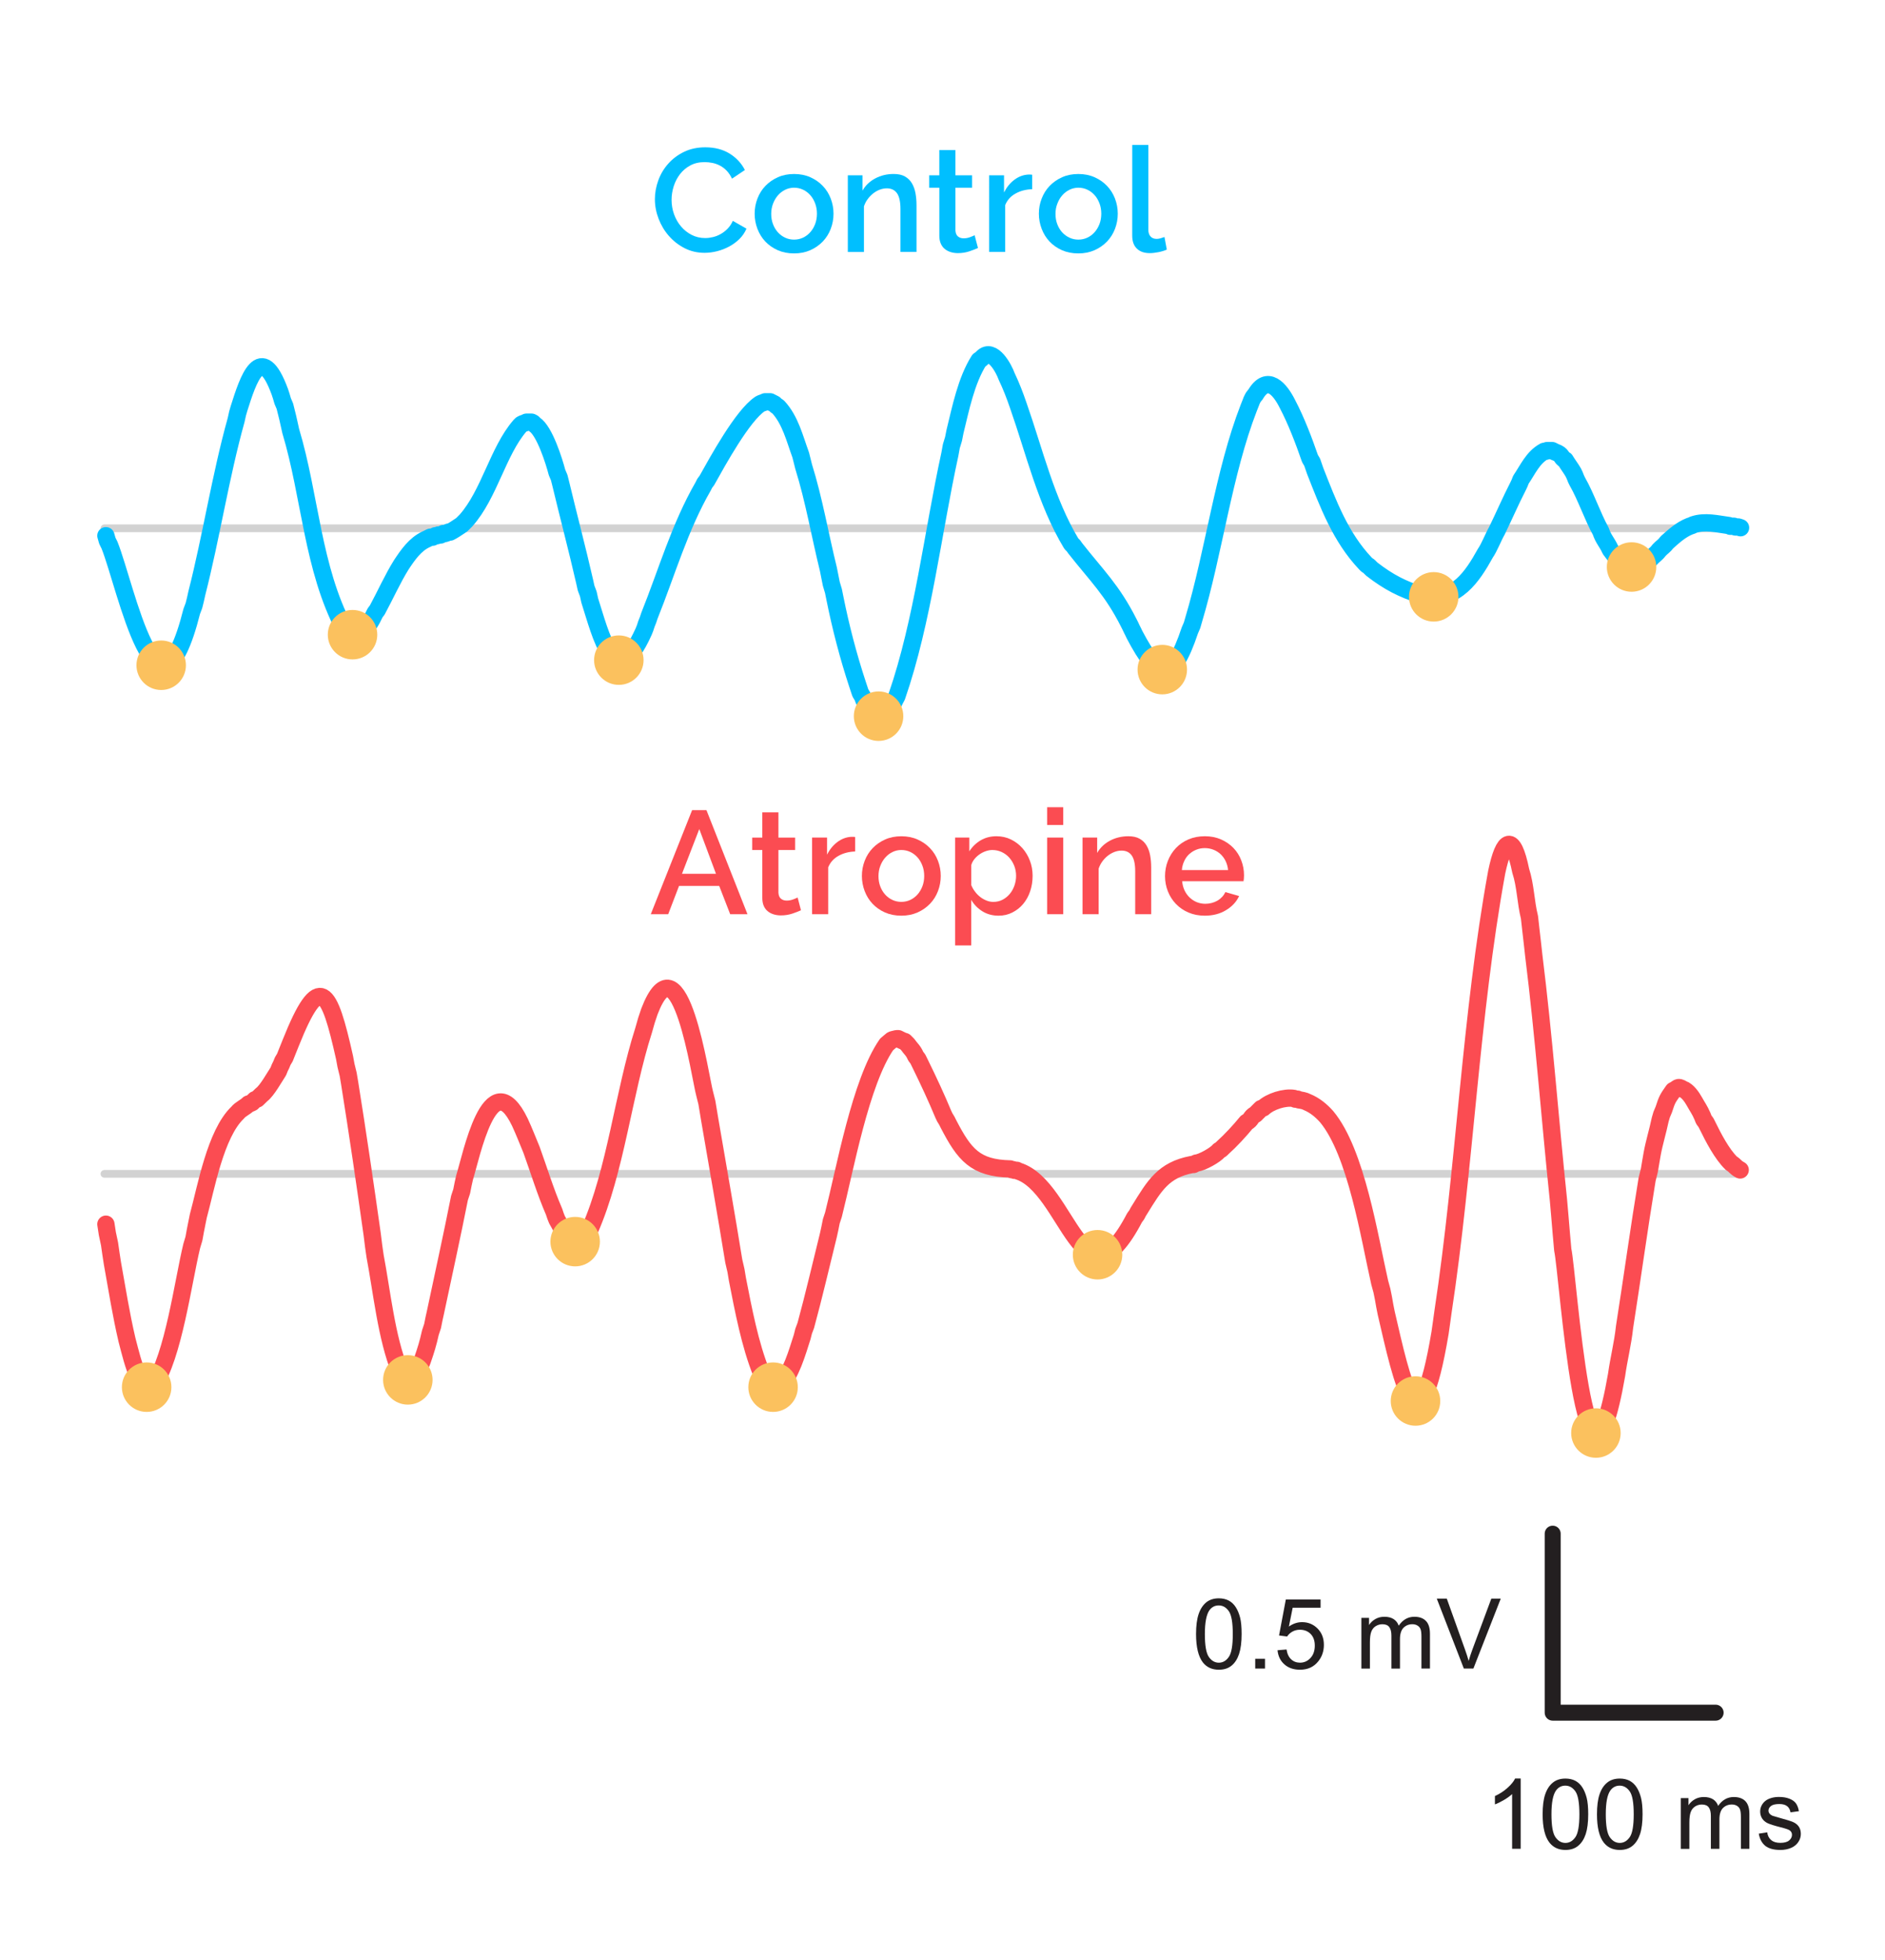 <?xml version="1.0" encoding="utf-8"?>
<!-- Generator: Adobe Illustrator 16.0.4, SVG Export Plug-In . SVG Version: 6.00 Build 0)  -->
<!DOCTYPE svg PUBLIC "-//W3C//DTD SVG 1.1//EN" "http://www.w3.org/Graphics/SVG/1.1/DTD/svg11.dtd">
<svg version="1.1" id="layer1" xmlns="http://www.w3.org/2000/svg" xmlns:xlink="http://www.w3.org/1999/xlink" x="0px" y="0px"
	 width="88.5px" height="92px" viewBox="0 0 88.5 92" enable-background="new 0 0 88.5 92" xml:space="preserve">
<g>
	<path fill="#00BFFF" d="M30.747,9.35c0-0.293,0.053-0.586,0.158-0.877c0.105-0.292,0.26-0.553,0.464-0.784
		c0.204-0.232,0.453-0.418,0.747-0.561c0.293-0.142,0.626-0.213,0.998-0.213c0.444,0,0.825,0.099,1.142,0.295
		c0.316,0.197,0.555,0.454,0.716,0.771l-0.605,0.406c-0.069-0.147-0.151-0.271-0.248-0.372c-0.097-0.101-0.202-0.181-0.317-0.241
		c-0.114-0.06-0.234-0.102-0.357-0.127C33.319,7.623,33.2,7.61,33.085,7.61c-0.257,0-0.481,0.051-0.674,0.155
		c-0.193,0.103-0.354,0.24-0.485,0.409c-0.13,0.169-0.229,0.36-0.296,0.571c-0.066,0.211-0.1,0.422-0.1,0.633
		c0,0.239,0.039,0.466,0.117,0.681c0.078,0.216,0.187,0.406,0.327,0.571c0.14,0.165,0.306,0.297,0.499,0.396
		c0.193,0.099,0.404,0.148,0.633,0.148c0.12,0,0.242-0.015,0.368-0.045c0.126-0.03,0.248-0.078,0.365-0.145
		c0.117-0.066,0.225-0.15,0.323-0.251c0.098-0.101,0.18-0.223,0.244-0.365l0.64,0.365c-0.078,0.184-0.188,0.345-0.33,0.485
		c-0.142,0.14-0.303,0.258-0.481,0.354c-0.179,0.096-0.368,0.169-0.567,0.22c-0.2,0.05-0.396,0.076-0.588,0.076
		c-0.344,0-0.658-0.074-0.942-0.22c-0.284-0.147-0.53-0.338-0.736-0.575c-0.207-0.236-0.367-0.504-0.482-0.805
		C30.805,9.967,30.747,9.662,30.747,9.35z"/>
	<path fill="#00BFFF" d="M37.282,11.896c-0.285,0-0.54-0.051-0.767-0.151c-0.227-0.101-0.421-0.236-0.582-0.406
		c-0.161-0.17-0.284-0.368-0.371-0.595s-0.131-0.464-0.131-0.712s0.043-0.485,0.131-0.712c0.087-0.227,0.212-0.425,0.375-0.595
		c0.163-0.169,0.358-0.305,0.585-0.406s0.48-0.151,0.76-0.151c0.279,0,0.533,0.05,0.76,0.151s0.422,0.236,0.585,0.406
		s0.288,0.368,0.375,0.595s0.131,0.464,0.131,0.712s-0.044,0.485-0.131,0.712s-0.212,0.425-0.375,0.595
		c-0.163,0.169-0.358,0.305-0.585,0.406C37.815,11.845,37.561,11.896,37.282,11.896z M36.208,10.038
		c0,0.174,0.027,0.335,0.083,0.481c0.055,0.147,0.131,0.274,0.227,0.382c0.096,0.108,0.21,0.193,0.34,0.254
		c0.131,0.062,0.272,0.093,0.423,0.093c0.151,0,0.292-0.031,0.423-0.093c0.131-0.062,0.244-0.148,0.341-0.258
		c0.096-0.11,0.172-0.238,0.227-0.385c0.055-0.146,0.083-0.307,0.083-0.481c0-0.17-0.027-0.329-0.083-0.479
		c-0.055-0.149-0.13-0.279-0.227-0.389c-0.097-0.11-0.21-0.196-0.341-0.258c-0.131-0.062-0.271-0.093-0.423-0.093
		c-0.147,0-0.286,0.032-0.417,0.096c-0.13,0.064-0.244,0.151-0.34,0.262c-0.096,0.11-0.173,0.24-0.23,0.389
		S36.208,9.869,36.208,10.038z"/>
	<path fill="#00BFFF" d="M43.032,11.827h-0.756V9.811c0-0.339-0.054-0.586-0.162-0.74c-0.108-0.153-0.268-0.23-0.479-0.23
		c-0.11,0-0.22,0.021-0.33,0.062c-0.11,0.042-0.213,0.1-0.31,0.176c-0.097,0.076-0.182,0.165-0.258,0.268
		c-0.076,0.103-0.134,0.217-0.175,0.34v2.14h-0.757V8.229h0.688v0.722c0.137-0.243,0.337-0.435,0.598-0.575
		c0.262-0.14,0.551-0.209,0.867-0.209c0.215,0,0.392,0.039,0.529,0.117c0.138,0.078,0.247,0.185,0.327,0.32
		c0.08,0.136,0.136,0.292,0.168,0.468c0.032,0.177,0.048,0.364,0.048,0.561v2.194H43.032z"/>
	<path fill="#00BFFF" d="M45.915,11.641c-0.097,0.046-0.229,0.097-0.399,0.155c-0.168,0.057-0.351,0.086-0.543,0.086
		c-0.119,0-0.229-0.016-0.335-0.048s-0.198-0.08-0.278-0.145c-0.081-0.064-0.144-0.148-0.189-0.251s-0.07-0.228-0.07-0.375v-2.25
		h-0.475V8.229H44.1V7.045h0.757v1.184h0.783v0.584h-0.783v2.009c0.009,0.128,0.049,0.221,0.121,0.279
		c0.069,0.057,0.158,0.086,0.265,0.086s0.207-0.019,0.303-0.055c0.097-0.036,0.167-0.066,0.213-0.089L45.915,11.641z"/>
	<path fill="#00BFFF" d="M48.46,8.882c-0.293,0.009-0.554,0.077-0.78,0.203c-0.228,0.126-0.39,0.306-0.486,0.54v2.201h-0.756V8.229
		h0.701v0.805c0.125-0.248,0.286-0.446,0.485-0.595c0.2-0.149,0.414-0.23,0.644-0.244c0.045,0,0.084,0,0.113,0
		c0.03,0,0.057,0.002,0.079,0.007V8.882z"/>
	<path fill="#00BFFF" d="M50.627,11.896c-0.285,0-0.54-0.051-0.768-0.151c-0.228-0.101-0.42-0.236-0.582-0.406
		c-0.16-0.17-0.283-0.368-0.37-0.595s-0.132-0.464-0.132-0.712s0.043-0.485,0.132-0.712c0.087-0.227,0.212-0.425,0.375-0.595
		c0.163-0.169,0.358-0.305,0.585-0.406s0.48-0.151,0.76-0.151c0.28,0,0.533,0.05,0.76,0.151c0.229,0.101,0.422,0.236,0.586,0.406
		c0.162,0.17,0.287,0.368,0.375,0.595c0.086,0.227,0.131,0.464,0.131,0.712s-0.045,0.485-0.131,0.712
		c-0.088,0.227-0.213,0.425-0.375,0.595c-0.164,0.169-0.359,0.305-0.586,0.406C51.16,11.845,50.906,11.896,50.627,11.896z
		 M49.555,10.038c0,0.174,0.026,0.335,0.082,0.481c0.055,0.147,0.131,0.274,0.227,0.382c0.098,0.108,0.212,0.193,0.342,0.254
		c0.131,0.062,0.271,0.093,0.423,0.093s0.292-0.031,0.423-0.093c0.133-0.062,0.244-0.148,0.342-0.258
		c0.096-0.11,0.172-0.238,0.228-0.385c0.055-0.146,0.083-0.307,0.083-0.481c0-0.17-0.027-0.329-0.083-0.479
		c-0.056-0.149-0.13-0.279-0.228-0.389c-0.098-0.11-0.209-0.196-0.342-0.258c-0.131-0.062-0.271-0.093-0.423-0.093
		c-0.146,0-0.286,0.032-0.417,0.096c-0.13,0.064-0.244,0.151-0.34,0.262c-0.098,0.11-0.173,0.24-0.229,0.389
		C49.582,9.709,49.555,9.869,49.555,10.038z"/>
	<path fill="#00BFFF" d="M53.158,6.805h0.757v3.983c0,0.133,0.034,0.237,0.103,0.313c0.069,0.076,0.166,0.113,0.289,0.113
		c0.051,0,0.109-0.009,0.176-0.027c0.065-0.019,0.129-0.039,0.188-0.062l0.11,0.592c-0.11,0.05-0.241,0.09-0.393,0.12
		c-0.15,0.03-0.287,0.045-0.406,0.045c-0.262,0-0.463-0.071-0.608-0.213s-0.217-0.344-0.217-0.605L53.158,6.805L53.158,6.805z"/>
</g>
<g>
	<path fill="#FB4C52" d="M32.494,38.03h0.674l1.926,4.884h-0.812l-0.516-1.328h-1.885l-0.509,1.328h-0.818L32.494,38.03z
		 M33.615,41.016l-0.784-2.099l-0.812,2.099H33.615z"/>
	<path fill="#FB4C52" d="M37.605,42.729c-0.097,0.046-0.229,0.097-0.399,0.155c-0.169,0.057-0.351,0.086-0.543,0.086
		c-0.119,0-0.231-0.016-0.337-0.048c-0.106-0.032-0.198-0.08-0.278-0.145c-0.081-0.064-0.144-0.148-0.189-0.251
		s-0.069-0.228-0.069-0.375v-2.25h-0.475v-0.584h0.475v-1.184h0.757v1.184h0.784v0.584h-0.784v2.009
		c0.009,0.128,0.049,0.221,0.121,0.279c0.071,0.057,0.159,0.086,0.265,0.086s0.207-0.019,0.303-0.055
		c0.096-0.036,0.167-0.066,0.213-0.089L37.605,42.729z"/>
	<path fill="#FB4C52" d="M40.15,39.97c-0.293,0.009-0.554,0.077-0.781,0.203s-0.389,0.306-0.485,0.54v2.201h-0.757v-3.598h0.702
		v0.805c0.124-0.248,0.286-0.446,0.485-0.595c0.2-0.149,0.414-0.23,0.643-0.244c0.046,0,0.084,0,0.114,0
		c0.03,0,0.056,0.002,0.079,0.007V39.97z"/>
	<path fill="#FB4C52" d="M42.317,42.983c-0.285,0-0.54-0.051-0.767-0.151c-0.227-0.101-0.421-0.236-0.582-0.406
		c-0.161-0.17-0.284-0.368-0.371-0.595c-0.087-0.227-0.131-0.464-0.131-0.712s0.043-0.485,0.131-0.712
		c0.087-0.227,0.212-0.425,0.375-0.595c0.163-0.169,0.358-0.305,0.585-0.406c0.227-0.101,0.48-0.151,0.76-0.151
		c0.279,0,0.533,0.05,0.76,0.151c0.227,0.101,0.422,0.236,0.585,0.406s0.288,0.368,0.375,0.595c0.087,0.227,0.131,0.464,0.131,0.712
		s-0.044,0.485-0.131,0.712s-0.212,0.425-0.375,0.595c-0.163,0.169-0.358,0.305-0.585,0.406
		C42.851,42.932,42.597,42.983,42.317,42.983z M41.244,41.125c0,0.174,0.027,0.335,0.083,0.481c0.055,0.147,0.131,0.274,0.227,0.382
		c0.096,0.108,0.21,0.193,0.34,0.254c0.131,0.062,0.272,0.093,0.423,0.093s0.292-0.031,0.423-0.093
		c0.131-0.062,0.244-0.148,0.341-0.258c0.096-0.11,0.172-0.238,0.227-0.385c0.055-0.146,0.083-0.307,0.083-0.481
		c0-0.17-0.027-0.329-0.083-0.478c-0.055-0.149-0.13-0.279-0.227-0.389s-0.21-0.196-0.341-0.258
		c-0.131-0.062-0.271-0.093-0.423-0.093c-0.147,0-0.286,0.032-0.417,0.096c-0.13,0.064-0.244,0.151-0.34,0.262
		c-0.096,0.11-0.173,0.24-0.23,0.389C41.272,40.796,41.244,40.956,41.244,41.125z"/>
	<path fill="#FB4C52" d="M46.885,42.983c-0.289,0-0.543-0.069-0.764-0.207c-0.221-0.138-0.395-0.316-0.521-0.537v2.14h-0.758v-5.063
		h0.667v0.646c0.138-0.215,0.315-0.388,0.533-0.516c0.218-0.128,0.464-0.192,0.74-0.192c0.247,0,0.475,0.05,0.681,0.151
		c0.206,0.101,0.385,0.236,0.537,0.406c0.15,0.17,0.27,0.367,0.354,0.592c0.086,0.225,0.127,0.461,0.127,0.708
		c0,0.261-0.039,0.505-0.117,0.732c-0.076,0.227-0.188,0.424-0.328,0.592s-0.312,0.3-0.508,0.399
		C47.333,42.934,47.119,42.983,46.885,42.983z M46.637,42.336c0.161,0,0.307-0.035,0.438-0.104c0.13-0.069,0.241-0.16,0.337-0.275
		c0.094-0.115,0.166-0.246,0.217-0.392c0.051-0.147,0.076-0.298,0.076-0.454c0-0.165-0.029-0.321-0.086-0.468
		c-0.059-0.147-0.137-0.275-0.234-0.385c-0.099-0.11-0.217-0.197-0.354-0.262c-0.137-0.064-0.286-0.096-0.446-0.096
		c-0.097,0-0.196,0.019-0.304,0.055c-0.105,0.036-0.203,0.087-0.295,0.151s-0.172,0.139-0.24,0.224s-0.117,0.178-0.145,0.278v0.942
		c0.045,0.11,0.104,0.213,0.18,0.31c0.072,0.097,0.154,0.179,0.244,0.248c0.088,0.069,0.187,0.124,0.291,0.165
		C46.419,42.315,46.527,42.336,46.637,42.336z"/>
	<path fill="#FB4C52" d="M49.162,38.725v-0.833h0.757v0.833H49.162z M49.162,42.914v-3.598h0.757v3.598H49.162z"/>
	<path fill="#FB4C52" d="M54.053,42.914h-0.756v-2.016c0-0.339-0.054-0.586-0.162-0.74c-0.107-0.153-0.268-0.23-0.479-0.23
		c-0.11,0-0.221,0.021-0.33,0.062c-0.11,0.042-0.213,0.1-0.311,0.176s-0.183,0.165-0.259,0.268c-0.075,0.103-0.134,0.217-0.175,0.34
		v2.14h-0.757v-3.598h0.688v0.722c0.137-0.243,0.338-0.435,0.598-0.575c0.263-0.14,0.552-0.209,0.867-0.209
		c0.215,0,0.393,0.039,0.528,0.117c0.14,0.078,0.247,0.185,0.327,0.32c0.08,0.136,0.137,0.292,0.168,0.468
		c0.032,0.177,0.048,0.364,0.048,0.561v2.194H54.053z"/>
	<path fill="#FB4C52" d="M56.564,42.983c-0.28,0-0.535-0.049-0.766-0.148s-0.425-0.233-0.588-0.402
		c-0.163-0.17-0.289-0.367-0.378-0.592c-0.09-0.225-0.134-0.463-0.134-0.715s0.044-0.492,0.134-0.719
		c0.089-0.227,0.215-0.427,0.378-0.599c0.163-0.172,0.357-0.307,0.588-0.406s0.486-0.148,0.771-0.148
		c0.281,0,0.533,0.05,0.761,0.151c0.228,0.101,0.42,0.235,0.581,0.402s0.283,0.362,0.367,0.584c0.086,0.223,0.128,0.456,0.128,0.698
		c0,0.055-0.003,0.107-0.007,0.155c-0.006,0.048-0.01,0.088-0.016,0.121h-2.882c0.015,0.161,0.054,0.305,0.114,0.434
		c0.062,0.128,0.142,0.24,0.24,0.333c0.1,0.094,0.211,0.166,0.336,0.217c0.127,0.05,0.26,0.076,0.396,0.076
		c0.102,0,0.201-0.013,0.299-0.038c0.1-0.025,0.189-0.062,0.272-0.11c0.083-0.048,0.155-0.107,0.22-0.175
		c0.064-0.069,0.115-0.145,0.151-0.227l0.647,0.186c-0.125,0.271-0.33,0.492-0.617,0.664C57.277,42.897,56.943,42.983,56.564,42.983
		z M57.658,40.843c-0.014-0.151-0.053-0.291-0.114-0.419s-0.142-0.237-0.237-0.327c-0.096-0.089-0.207-0.16-0.336-0.21
		c-0.13-0.05-0.265-0.076-0.406-0.076c-0.143,0-0.275,0.025-0.401,0.076c-0.126,0.05-0.237,0.121-0.334,0.21
		c-0.097,0.089-0.175,0.198-0.233,0.327c-0.061,0.129-0.097,0.268-0.109,0.419H57.658z"/>
</g>
<g>
	<path fill="#231F20" d="M56.154,76.705c0-0.389,0.041-0.701,0.121-0.938c0.08-0.238,0.199-0.418,0.354-0.548
		c0.158-0.128,0.354-0.192,0.597-0.192c0.176,0,0.33,0.037,0.463,0.105c0.131,0.07,0.242,0.174,0.328,0.309
		c0.088,0.134,0.154,0.295,0.205,0.488c0.049,0.19,0.072,0.449,0.072,0.774c0,0.385-0.04,0.694-0.119,0.935
		c-0.078,0.235-0.195,0.42-0.354,0.549c-0.157,0.129-0.356,0.192-0.598,0.192c-0.315,0-0.564-0.112-0.746-0.34
		C56.264,77.766,56.154,77.32,56.154,76.705z M56.568,76.705c0,0.539,0.062,0.898,0.188,1.076s0.282,0.268,0.468,0.268
		s0.342-0.09,0.467-0.269c0.127-0.179,0.188-0.538,0.188-1.075c0-0.541-0.062-0.898-0.188-1.077
		c-0.125-0.178-0.282-0.267-0.471-0.267c-0.186,0-0.332,0.078-0.443,0.233C56.639,75.796,56.568,76.166,56.568,76.705z"/>
	<path fill="#231F20" d="M58.932,78.324v-0.459h0.459v0.459H58.932z"/>
	<path fill="#231F20" d="M59.979,77.464l0.424-0.036c0.031,0.206,0.104,0.361,0.219,0.465c0.113,0.104,0.252,0.155,0.413,0.155
		c0.192,0,0.356-0.073,0.491-0.22c0.136-0.146,0.203-0.34,0.203-0.582c0-0.23-0.064-0.411-0.193-0.544
		c-0.131-0.134-0.299-0.2-0.508-0.2c-0.131,0-0.248,0.03-0.353,0.089c-0.104,0.06-0.187,0.136-0.245,0.229l-0.379-0.049l0.318-1.688
		h1.632v0.385h-1.31l-0.178,0.884c0.196-0.139,0.403-0.207,0.619-0.207c0.287,0,0.529,0.101,0.727,0.299
		c0.197,0.199,0.297,0.453,0.297,0.766c0,0.297-0.088,0.555-0.26,0.77c-0.211,0.268-0.498,0.399-0.862,0.399
		c-0.3,0-0.542-0.084-0.731-0.251C60.113,77.962,60.006,77.74,59.979,77.464z"/>
	<path fill="#231F20" d="M63.916,78.324v-2.379h0.359v0.335c0.076-0.117,0.175-0.21,0.299-0.281s0.265-0.106,0.423-0.106
		c0.176,0,0.321,0.037,0.435,0.11c0.111,0.073,0.191,0.175,0.237,0.308c0.188-0.276,0.433-0.418,0.733-0.418
		c0.236,0,0.418,0.065,0.545,0.196c0.127,0.13,0.189,0.332,0.189,0.604v1.632h-0.4v-1.498c0-0.161-0.014-0.277-0.041-0.349
		c-0.025-0.07-0.072-0.127-0.141-0.17c-0.07-0.043-0.15-0.065-0.242-0.065c-0.168,0-0.308,0.056-0.418,0.167
		c-0.109,0.111-0.166,0.289-0.166,0.533v1.383h-0.402v-1.545c0-0.18-0.033-0.314-0.1-0.403c-0.064-0.089-0.172-0.134-0.322-0.134
		c-0.113,0-0.217,0.029-0.314,0.089c-0.096,0.06-0.166,0.147-0.209,0.262c-0.043,0.115-0.064,0.281-0.064,0.497v1.234h-0.399
		L63.916,78.324L63.916,78.324z"/>
	<path fill="#231F20" d="M68.727,78.324l-1.271-3.283h0.47l0.854,2.385c0.068,0.191,0.127,0.37,0.173,0.538
		c0.051-0.179,0.11-0.358,0.177-0.538l0.887-2.385h0.443l-1.285,3.283H68.727z"/>
</g>
<g>
	<path fill="#231F20" d="M71.395,86.784h-0.402v-2.568c-0.098,0.093-0.227,0.185-0.383,0.277c-0.157,0.093-0.299,0.162-0.424,0.208
		v-0.391c0.226-0.105,0.422-0.233,0.59-0.386c0.17-0.149,0.289-0.297,0.358-0.438h0.261V86.784z"/>
	<path fill="#231F20" d="M72.426,85.165c0-0.388,0.04-0.701,0.12-0.937c0.08-0.237,0.199-0.42,0.356-0.547
		c0.158-0.13,0.354-0.193,0.595-0.193c0.176,0,0.331,0.035,0.463,0.104c0.132,0.07,0.243,0.175,0.329,0.308
		c0.087,0.135,0.154,0.297,0.204,0.488c0.049,0.191,0.073,0.45,0.073,0.775c0,0.385-0.039,0.695-0.118,0.934
		c-0.079,0.236-0.197,0.42-0.355,0.549c-0.157,0.129-0.356,0.193-0.597,0.193c-0.316,0-0.564-0.113-0.746-0.34
		C72.534,86.227,72.426,85.782,72.426,85.165z M72.84,85.165c0,0.539,0.062,0.897,0.189,1.076c0.125,0.178,0.281,0.268,0.467,0.268
		s0.341-0.09,0.467-0.269c0.126-0.18,0.189-0.538,0.189-1.075c0-0.541-0.063-0.899-0.189-1.077s-0.283-0.268-0.471-0.268
		c-0.186,0-0.333,0.08-0.443,0.236C72.91,84.257,72.84,84.626,72.84,85.165z"/>
	<path fill="#231F20" d="M74.977,85.165c0-0.388,0.041-0.701,0.121-0.937c0.079-0.237,0.198-0.42,0.355-0.547
		c0.158-0.13,0.355-0.193,0.595-0.193c0.177,0,0.331,0.035,0.464,0.104c0.131,0.07,0.242,0.175,0.328,0.308
		c0.087,0.135,0.155,0.297,0.204,0.488s0.074,0.45,0.074,0.775c0,0.385-0.04,0.695-0.119,0.934c-0.079,0.236-0.197,0.42-0.354,0.549
		c-0.158,0.129-0.355,0.193-0.598,0.193c-0.316,0-0.564-0.113-0.746-0.34C75.085,86.227,74.977,85.782,74.977,85.165z
		 M75.391,85.165c0,0.539,0.063,0.897,0.189,1.076c0.126,0.178,0.281,0.268,0.467,0.268s0.342-0.09,0.467-0.269
		c0.127-0.18,0.189-0.538,0.189-1.075c0-0.541-0.062-0.899-0.189-1.077c-0.125-0.178-0.283-0.268-0.471-0.268
		c-0.186,0-0.333,0.08-0.443,0.236C75.46,84.257,75.391,84.626,75.391,85.165z"/>
	<path fill="#231F20" d="M78.914,86.784v-2.378h0.359v0.334c0.076-0.117,0.175-0.21,0.299-0.281c0.123-0.07,0.265-0.105,0.423-0.105
		c0.176,0,0.321,0.037,0.435,0.109c0.111,0.073,0.191,0.176,0.237,0.307c0.188-0.275,0.433-0.416,0.733-0.416
		c0.236,0,0.418,0.064,0.545,0.195s0.188,0.332,0.188,0.604v1.634h-0.399v-1.498c0-0.161-0.014-0.277-0.041-0.349
		c-0.025-0.07-0.072-0.129-0.143-0.172s-0.148-0.063-0.24-0.063c-0.168,0-0.308,0.056-0.418,0.167
		c-0.109,0.109-0.166,0.289-0.166,0.533v1.383h-0.402v-1.545c0-0.18-0.033-0.314-0.1-0.403c-0.064-0.089-0.174-0.134-0.322-0.134
		c-0.113,0-0.217,0.029-0.314,0.089c-0.096,0.062-0.166,0.146-0.209,0.263c-0.043,0.115-0.064,0.28-0.064,0.496v1.234h-0.399
		L78.914,86.784L78.914,86.784z"/>
	<path fill="#231F20" d="M82.573,86.074l0.397-0.062c0.021,0.16,0.086,0.282,0.188,0.367c0.104,0.085,0.244,0.127,0.429,0.127
		s0.323-0.038,0.412-0.113c0.09-0.076,0.134-0.164,0.134-0.266c0-0.091-0.04-0.163-0.119-0.215c-0.055-0.036-0.19-0.082-0.412-0.137
		c-0.295-0.075-0.5-0.141-0.615-0.193c-0.112-0.055-0.199-0.13-0.26-0.227c-0.059-0.098-0.088-0.203-0.088-0.319
		c0-0.106,0.024-0.204,0.073-0.294c0.048-0.09,0.114-0.166,0.198-0.225c0.062-0.047,0.148-0.086,0.257-0.119
		c0.108-0.031,0.224-0.047,0.349-0.047c0.188,0,0.351,0.025,0.49,0.08c0.141,0.055,0.245,0.127,0.312,0.219
		c0.065,0.093,0.113,0.215,0.139,0.369l-0.395,0.054c-0.019-0.123-0.069-0.218-0.154-0.287c-0.086-0.068-0.208-0.103-0.364-0.103
		c-0.185,0-0.317,0.029-0.396,0.092c-0.08,0.062-0.119,0.133-0.119,0.215c0,0.053,0.017,0.1,0.049,0.141
		c0.033,0.043,0.084,0.079,0.154,0.108c0.041,0.015,0.16,0.049,0.355,0.103c0.285,0.076,0.484,0.139,0.598,0.188
		c0.112,0.049,0.201,0.118,0.267,0.212c0.063,0.092,0.096,0.208,0.096,0.345c0,0.136-0.039,0.263-0.118,0.379
		c-0.078,0.119-0.189,0.211-0.339,0.276c-0.147,0.064-0.315,0.097-0.501,0.097c-0.309,0-0.544-0.063-0.707-0.19
		C82.721,86.518,82.618,86.327,82.573,86.074z"/>
</g>
<line fill="none" stroke="#D2D2D2" stroke-width="0.363" stroke-linecap="round" stroke-linejoin="round" stroke-miterlimit="22.926" x1="4.904" y1="24.799" x2="81.725" y2="24.799"/>
<path fill="none" stroke="#00BFFF" stroke-width="0.812" stroke-linecap="round" stroke-linejoin="round" stroke-miterlimit="22.926" d="
	M4.972,25.147l0.068,0.239l0.102,0.205c0.781,1.951,2.256,9.456,3.86,3.108l0.103-0.273l0.068-0.273l0.068-0.307
	c0.68-2.662,1.11-5.494,1.845-8.13l0.068-0.307l0.069-0.239c0.426-1.35,1.026-3.19,1.912-0.787l0.068,0.206l0.07,0.239l0.102,0.239
	 M13.375,19.067l0.068,0.273l0.068,0.274l0.069,0.308l0.068,0.307c0.92,3.057,1.019,6.446,2.528,9.291
	c0.266,0.362,0.616,0.347,0.922,0.034c0.192-0.286,0.161-0.114,0.376-0.512l0.068-0.137l0.069-0.137l0.102-0.136
	c0.376-0.693,0.719-1.465,1.127-2.118c0.307-0.464,0.651-0.963,1.162-1.197l0.068-0.032l0.068-0.035l0.069-0.034h0.102l0.068-0.034
	l0.069-0.035h0.067l0.069-0.034h0.103l0.069-0.034l0.067-0.034h0.068l0.103-0.035l0.069-0.033h0.068
	c0.156-0.081,0.301-0.177,0.444-0.274l0.102-0.068l0.068-0.068l0.069-0.069l0.068-0.068c1.093-1.231,1.497-3.248,2.528-4.441
	l0.068-0.067l0.069-0.035l0.103-0.034l0.067-0.035h0.24l0.068,0.035l0.068,0.069c0.473,0.292,0.927,1.742,1.059,2.254l0.102,0.239
	l0.069,0.273c0.368,1.54,0.774,3.067,1.127,4.611l0.068,0.307l0.103,0.273l0.068,0.309c0.515,1.599,1.172,4.48,2.528,1.468
	l0.069-0.171l0.067-0.205l0.069-0.171l0.068-0.204c0.823-2.05,1.416-4.15,2.528-6.081l0.068-0.136l0.103-0.137
	c0.504-0.9,1.675-3.045,2.493-3.587l0.069-0.034l0.102-0.034l0.069-0.034h0.239 M36.159,18.862l0.136,0.068l0.068,0.035l0.069,0.068
	l0.103,0.069c0.575,0.622,0.772,1.478,1.058,2.254l0.069,0.274l0.068,0.272c0.485,1.548,0.771,3.236,1.162,4.816l0.068,0.342
	l0.068,0.342l0.102,0.342l0.069,0.341c0.274,1.363,0.624,2.711,1.059,4.031l0.068,0.205l0.068,0.205l0.103,0.17
	c0.125,0.373,0.224,0.414,0.376,0.684l0.068,0.068l0.068,0.068l0.103,0.068l0.068,0.035h0.205l0.102-0.035l0.069-0.068
	c0.288-0.182,0.378-0.541,0.546-0.82c1.228-3.548,1.688-7.68,2.494-11.374l0.068-0.376l0.104-0.342l0.067-0.341
	c0.267-1.086,0.526-2.396,1.128-3.348l0.102-0.068l0.067-0.068c0.474-0.474,1.003,0.534,1.128,0.888
	c0.209,0.436,0.391,0.908,0.547,1.366c0.762,2.166,1.303,4.518,2.493,6.49l0.103,0.102l0.07,0.103
	c1.021,1.301,1.738,1.958,2.526,3.519l0.069,0.136l0.064,0.137l0.069,0.137l0.065,0.136c1.119,2.127,1.758,2.312,2.598-0.205
	l0.103-0.238l0.069-0.24c0.959-3.198,1.41-6.926,2.596-9.975l0.068-0.17l0.066-0.171l0.068-0.137l0.104-0.136 M58.943,18.521
	c0.564-0.959,1.156-0.251,1.502,0.443c0.412,0.783,0.77,1.725,1.059,2.562l0.102,0.171l0.141,0.41
	c0.609,1.55,1.193,3.112,2.354,4.338l0.068,0.069l0.104,0.068l0.067,0.069l0.069,0.067c0.773,0.597,1.421,0.939,2.357,1.23h0.102
	l0.068,0.034c1.428,0.228,2.182-0.897,2.801-2.015c0.186-0.267,0.363-0.738,0.545-1.059c0.334-0.686,0.646-1.412,0.992-2.083
	l0.065-0.137l0.067-0.171c0.326-0.476,0.562-1.043,1.094-1.332h0.066l0.068-0.034h0.239l0.067,0.034l0.07,0.034
	c0.365,0.126,0.25,0.261,0.477,0.376c0.119,0.202,0.262,0.381,0.377,0.581l0.066,0.137l0.067,0.171l0.067,0.136
	c0.388,0.672,0.713,1.638,1.095,2.322c0.118,0.368,0.299,0.522,0.442,0.854c0.285,0.377,0.606,0.878,1.158,0.82l0.07-0.034H76.9
	l0.067-0.034c0.257-0.128,0.149-0.004,0.375-0.239l0.103-0.034l0.07-0.069c0.151-0.165,0.229-0.178,0.375-0.375
	c0.155-0.168,0.225-0.176,0.375-0.376c0.327-0.292,0.648-0.586,1.06-0.752l0.103-0.034l0.067-0.034
	c0.549-0.191,1.12-0.039,1.674,0.034l0.067,0.034h0.172l0.068,0.034h0.137l0.104,0.035"/>
<path fill="#FBC15E" d="M8.729,31.228c0,0.641-0.52,1.161-1.161,1.161c-0.642,0-1.161-0.52-1.161-1.161
	c0-0.642,0.519-1.162,1.161-1.162C8.209,30.066,8.729,30.586,8.729,31.228"/>
<path fill="#FBC15E" d="M17.713,29.793c0,0.641-0.52,1.161-1.161,1.161c-0.641,0-1.162-0.52-1.162-1.161s0.521-1.161,1.162-1.161
	C17.193,28.632,17.713,29.152,17.713,29.793"/>
<path fill="#FBC15E" d="M30.215,30.988c0,0.641-0.52,1.161-1.161,1.161c-0.642,0-1.162-0.52-1.162-1.161
	c0-0.641,0.52-1.161,1.162-1.161C29.695,29.827,30.215,30.347,30.215,30.988"/>
<path fill="#FBC15E" d="M42.41,33.619c0,0.641-0.52,1.161-1.161,1.161c-0.642,0-1.162-0.521-1.162-1.161
	c0-0.641,0.52-1.162,1.162-1.162S42.41,32.978,42.41,33.619"/>
<path fill="#FBC15E" d="M55.73,31.432c0,0.641-0.521,1.162-1.16,1.162c-0.645,0-1.162-0.521-1.162-1.162
	c0-0.64,0.52-1.161,1.162-1.161C55.211,30.271,55.73,30.792,55.73,31.432"/>
<path fill="#FBC15E" d="M68.473,28.017c0,0.641-0.52,1.161-1.162,1.161c-0.64,0-1.16-0.52-1.16-1.161s0.521-1.162,1.16-1.162
	C67.953,26.855,68.473,27.376,68.473,28.017"/>
<path fill="#FBC15E" d="M77.762,26.616c0,0.641-0.52,1.162-1.16,1.162c-0.642,0-1.162-0.521-1.162-1.162
	c0-0.641,0.521-1.161,1.162-1.161C77.243,25.455,77.762,25.975,77.762,26.616"/>
<polyline fill="none" stroke="#231F20" stroke-width="0.75" stroke-linecap="round" stroke-linejoin="round" stroke-miterlimit="22.926" points="
	72.898,80.395 80.548,80.395 72.898,80.395 72.898,71.992 "/>
<line fill="none" stroke="#D2D2D2" stroke-width="0.363" stroke-linecap="round" stroke-linejoin="round" stroke-miterlimit="22.926" x1="4.904" y1="55.102" x2="81.725" y2="55.102"/>
<path fill="none" stroke="#FB4C52" stroke-width="0.812" stroke-linecap="round" stroke-linejoin="round" stroke-miterlimit="22.926" d="
	M4.972,57.465l0.068,0.443l0.102,0.479l0.069,0.479l0.068,0.442c0.223,1.229,0.398,2.366,0.683,3.588
	c0.164,0.621,0.285,1.164,0.546,1.742c0.122,0.276,0.328,0.648,0.684,0.409c0.948-1.371,1.403-4.877,1.81-6.56l0.103-0.344
	l0.068-0.375l0.068-0.342l0.069-0.343c0.365-1.328,0.805-3.86,1.844-4.851c0.141-0.178,0.359-0.25,0.512-0.409l0.103-0.035
	l0.069-0.033l0.067-0.067l0.069-0.067l0.103-0.035l0.068-0.067l0.068-0.066l0.069-0.067c0.252-0.182,0.613-0.834,0.785-1.094
	l0.068-0.171l0.068-0.137l0.07-0.172l0.102-0.17 M13.375,49.643l0.068-0.172l0.068-0.17l0.069-0.172l0.068-0.17
	c1.363-3.414,1.805-2.546,2.528,0.684l0.069,0.375l0.101,0.41l0.069,0.41c0.379,2.367,0.724,4.73,1.059,7.104l0.068,0.549
	l0.069,0.478c0.309,1.618,0.536,3.843,1.161,5.363c0.467,1.001,0.846,0.083,1.059-0.479c0.167-0.486,0.262-0.785,0.376-1.3
	l0.102-0.307l0.068-0.341l0.069-0.312c0.377-1.782,0.773-3.569,1.127-5.36l0.102-0.308l0.068-0.343l0.069-0.309
	c0.304-0.949,1.202-5.485,2.596-2.596c0.199,0.428,0.365,0.861,0.547,1.297c0.352,0.972,0.647,1.957,1.059,2.905l0.068,0.203
	l0.068,0.172c0.235,0.386,0.686,1.511,1.298,0.819l0.068-0.104l0.103-0.138l0.068-0.104c1.223-2.791,1.585-6.406,2.528-9.356
	l0.069-0.24l0.067-0.237l0.069-0.205l0.068-0.205c1.421-3.706,2.39,3.132,2.596,3.858l0.103,0.41l0.068,0.409l0.068,0.411
	c0.378,2.207,0.77,4.415,1.127,6.626l0.103,0.443l0.068,0.41c0.28,1.426,0.586,3.062,1.128,4.405c0.21,0.213,0.139,0.414,0.41,0.547
	 M36.159,65.014c0.126,0.168,0.283,0.119,0.444,0.035c0.532-0.49,0.835-1.604,1.059-2.291l0.068-0.271l0.102-0.271
	c0.383-1.404,0.709-2.82,1.06-4.234l0.068-0.31l0.068-0.341l0.102-0.311c0.545-2.145,1.272-6.228,2.494-7.992
	c0.323-0.26,0.147-0.188,0.478-0.271h0.068l0.068,0.034l0.07,0.034l0.067,0.033l0.103,0.033l0.067,0.068l0.069,0.068
	c0.134,0.195,0.27,0.289,0.375,0.547l0.103,0.136l0.068,0.138l0.067,0.137c0.375,0.766,0.733,1.533,1.061,2.322l0.066,0.139
	l0.104,0.171l0.068,0.137c0.75,1.448,1.261,2.08,2.904,2.117l0.067,0.035h0.067l0.067,0.03h0.104l0.068,0.035
	c2.355,0.744,3.023,6.853,5.465,2.188l0.103-0.14l0.069-0.135l0.065-0.104c0.693-1.12,1.114-1.865,2.459-2.118h0.069l0.066-0.034
	l0.067-0.033c0.259-0.021,0.899-0.377,1.06-0.582l0.104-0.065L57.4,53.88c0.377-0.338,0.811-0.807,1.127-1.196
	c0.24-0.123,0.173-0.252,0.412-0.375 M58.943,52.307l0.064-0.066l0.069-0.068l0.065-0.066l0.069-0.068l0.103-0.034
	c0.322-0.302,1.002-0.519,1.436-0.444l0.066,0.035h0.104l0.068,0.034c0.125,0.019,0.26,0.038,0.375,0.101
	c0.362,0.148,0.659,0.392,0.923,0.687c1.396,1.673,2.01,5.681,2.492,7.788l0.103,0.376l0.069,0.341l0.066,0.376l0.068,0.341
	c0.75,3.239,1.518,6.918,2.527,0.926l0.068-0.479l0.066-0.478c1.035-6.809,1.295-13.926,2.525-20.667
	c0.336-1.613,0.766-1.845,1.127-0.069c0.229,0.699,0.233,1.476,0.412,2.186l0.065,0.581l0.067,0.581l0.068,0.615
	c0.477,3.823,0.762,7.682,1.162,11.512l0.068,0.784l0.066,0.786l0.067,0.752c0.245,1.062,1.086,14.111,2.526,5.875
	c0.109-0.781,0.291-1.465,0.375-2.254c0.363-2.314,0.678-4.622,1.06-6.936l0.104-0.412l0.068-0.407l0.065-0.375
	c0.094-0.519,0.266-1.072,0.377-1.606l0.069-0.236l0.101-0.24c0.149-0.463,0.176-0.508,0.444-0.887
	c0.238-0.105,0.189-0.221,0.443-0.068c0.227,0.07,0.438,0.384,0.547,0.58c0.139,0.252,0.25,0.394,0.375,0.684l0.067,0.17
	l0.103,0.139l0.07,0.138c0.271,0.556,0.68,1.346,1.125,1.774c0.199,0.119,0.155,0.172,0.411,0.31"/>
<path fill="#FBC15E" d="M8.047,65.116c0,0.642-0.52,1.161-1.162,1.161c-0.642,0-1.162-0.521-1.162-1.161
	c0-0.642,0.52-1.162,1.162-1.162C7.527,63.954,8.047,64.475,8.047,65.116"/>
<path fill="#FBC15E" d="M20.309,64.773c0,0.642-0.52,1.162-1.162,1.162c-0.64,0-1.161-0.521-1.161-1.162
	c0-0.643,0.521-1.16,1.161-1.16C19.789,63.613,20.309,64.133,20.309,64.773"/>
<path fill="#FBC15E" d="M28.165,58.284c0,0.642-0.52,1.161-1.161,1.161c-0.642,0-1.162-0.521-1.162-1.161
	c0-0.642,0.52-1.162,1.162-1.162C27.645,57.122,28.165,57.643,28.165,58.284"/>
<path fill="#FBC15E" d="M37.457,65.116c0,0.642-0.52,1.161-1.162,1.161c-0.641,0-1.161-0.521-1.161-1.161
	c0-0.642,0.52-1.162,1.161-1.162C36.937,63.954,37.457,64.475,37.457,65.116"/>
<path fill="#FBC15E" d="M52.691,58.898c0,0.642-0.521,1.162-1.162,1.162s-1.16-0.521-1.16-1.162c0-0.643,0.52-1.16,1.16-1.16
	C52.171,57.738,52.691,58.258,52.691,58.898"/>
<path fill="#FBC15E" d="M67.619,65.766c0,0.643-0.52,1.16-1.162,1.16c-0.641,0-1.162-0.52-1.162-1.16
	c0-0.643,0.521-1.162,1.162-1.162C67.1,64.604,67.619,65.123,67.619,65.766"/>
<path fill="#FBC15E" d="M76.089,67.268c0,0.644-0.521,1.162-1.161,1.162c-0.64,0-1.162-0.521-1.162-1.162
	c0-0.641,0.521-1.16,1.162-1.16S76.089,66.627,76.089,67.268"/>
</svg>
